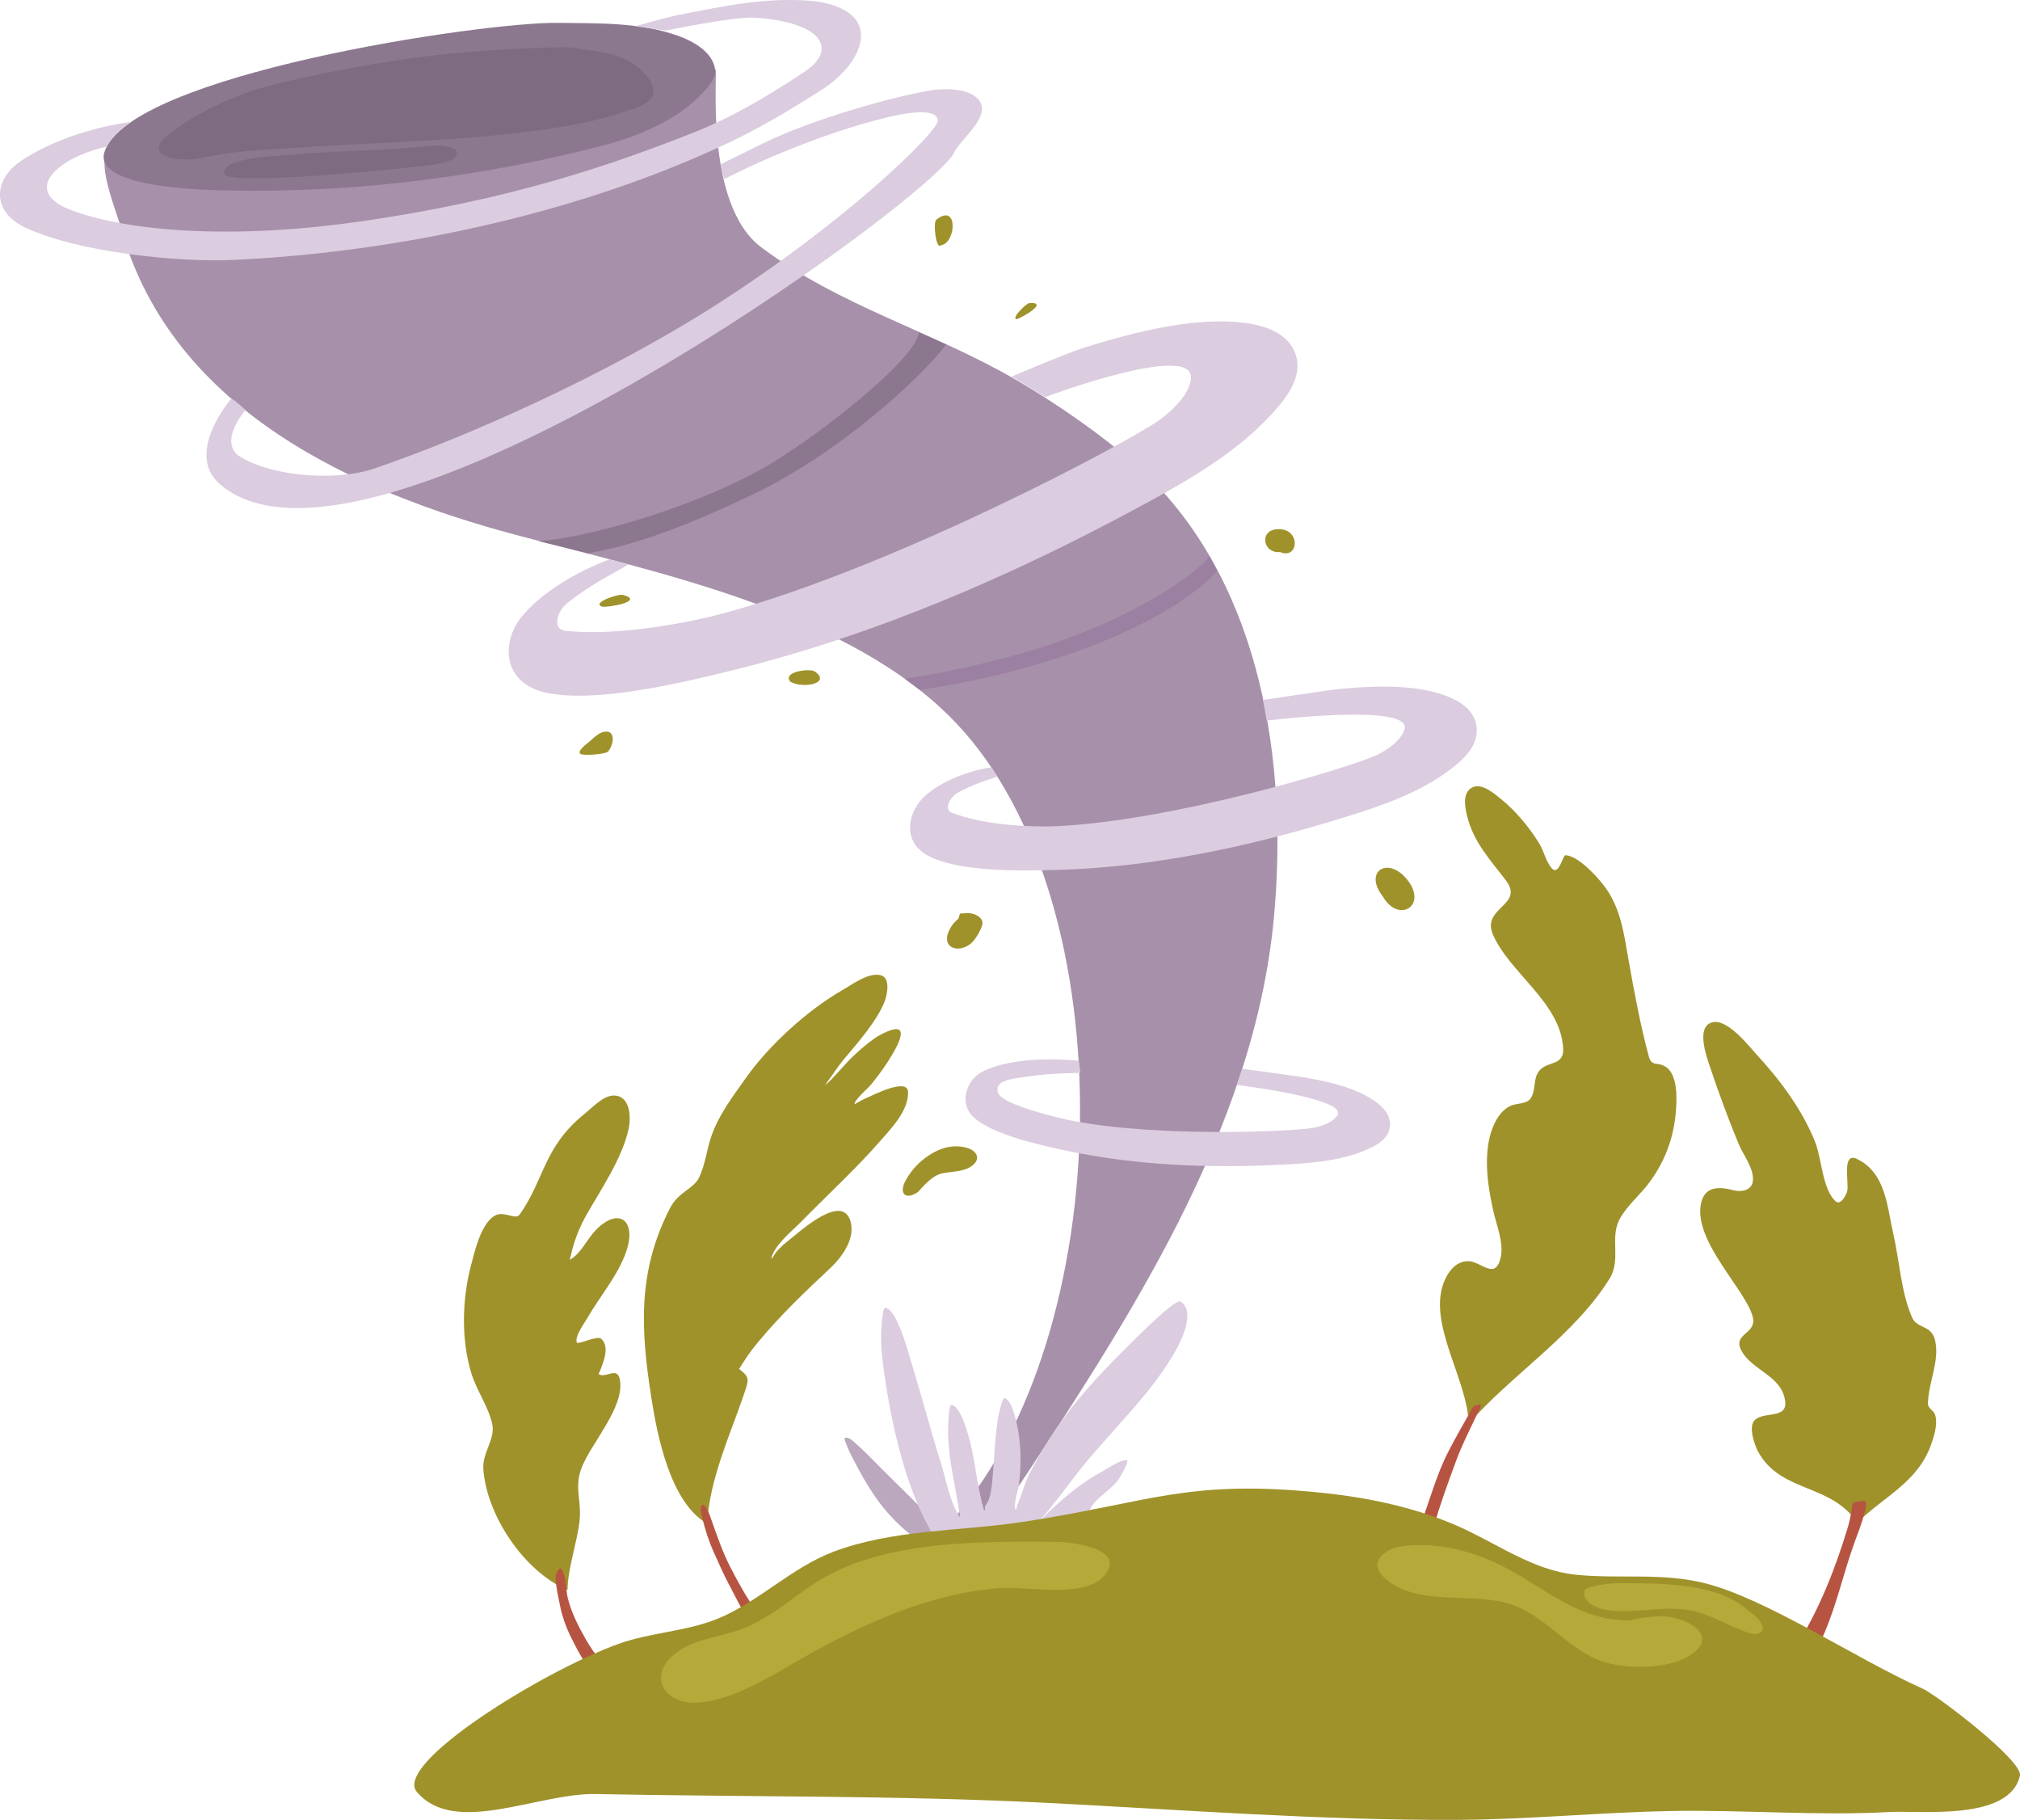 <svg id="_лой_2" xmlns="http://www.w3.org/2000/svg" width="1080" height="972.79" viewBox="0 0 1080 972.79"><g id="Cataclysms02_491976104"><g id="Cataclysms02_491976104-2"><path d="M494.54 825.35c1.89 1.37-4.58-2.9-6.5-4.22-3.68-2.53-7.02-5.79-10.17-8.95-7.91-7.93-14.56-18.57-19.76-28.49-2.01-3.83-4.08-7.6-5.62-11.66-.09-.23-1.39-2.98-.8-3.32 1.77-1.04 4.83 1.98 5.84 2.86 5.05 4.44 9.56 9.28 14.32 14.01 9.06 9.02 18.27 18.01 27.19 27.15 1.41 1.44 7.72 7.41 7.73 9.5.01 3.95-9.85 3.17-12.22 3.12h0z" fill="#bba7be" fill-rule="evenodd"/><path d="M509.66 811.88c86.94-98 93.21-328.67 1.57-425.32-56.45-59.53-159.18-80.25-236.05-100.81-83.48-22.34-182.77-65.54-210.27-163.19-2.94-10.43-10.83-28.7-8.72-39.87 1.5-7.93 50.68-7.83 56.54-8.06 59.89-2.39 119.77-.5 179.05-10.87 9.72-1.7 87.21-27.77 90.74-26.77 1.47.41-6.48 71.91 24.47 95.19 41.89 31.51 91.87 44.99 136.54 71.04 23.68 13.81 56.7 36.65 75.61 56.79 59.21 63.04 68.88 157.98 61.88 231.26-10.92 114.23-79.35 216.8-141.32 310.64-1.97 2.99-26.83 9.83-30.03 9.98h0z" fill="#a790aa" fill-rule="evenodd"/><path d="M55.83 81.3c-6.41 20.62 63.17 20.41 67.79 20.51 66.34 1.39 135.92-7.55 199.95-24.34 16.33-4.28 36.62-12.62 48.95-24.66 3.39-3.31 10.4-9.86 9.88-15.12-.98-9.84-11.76-15.64-19.96-18.58-20.33-7.29-42.84-6.61-64.11-6.89-41.06-.53-229.66 27.84-242.5 69.08h0z" fill="#8b788e" fill-rule="evenodd"/><path d="M287.93 289.23l26.48 6.52c30.94-5.26 63.21-19.63 87.85-31.33 45.58-21.63 89.7-61.84 103.6-80.22l-14.51-6.52c-1.69 13.15-44.54 48.23-75.3 67.77-36.3 23.06-99.2 41.94-128.13 43.79h0z" fill="#8b788e" fill-rule="evenodd"/><path d="M483.76 362.84l7.99 5.94c32.08-4.69 58.63-11.67 82.24-19.94 35.22-12.34 63.15-28.6 76.77-43.54l-4.1-8.04c-7.18 9.64-33.79 27.26-66.71 40.48-32.24 12.95-70.26 21.17-96.19 25.1h0z" fill="#9c80a1" fill-rule="evenodd"/><path d="M123.77 213s-25.42 29.15-6.2 45.81c77.73 67.4 381.54-152.76 392.79-177.6 2.78-6.15 17.4-17.32 14.25-25.46-3.49-9.03-19.89-8.62-26.79-7.46-23.36 3.91-64.45 16.13-88.3 27.6-5.74 2.77-24.38 12-24.38 12l2.04 7.86s10.83-5.51 19.1-9.16c20.52-9.05 43.24-17.62 64.98-23.1 4.87-1.23 29.83-7.72 30.16 1 .22 5.65-48.41 53.5-117.8 97.98-58.14 37.28-133.19 70.89-183.81 88.07-18.27 6.2-51.38 5.09-70.78-6-13.36-7.64 2.25-25.43 2.25-25.43-2.13-1.84-4.91-4.45-7.52-6.11h0z" fill="#dbccdf" fill-rule="evenodd"/><path d="M326.02 298.98s-30.08 10.4-46.73 30.23c-11.88 14.16-10.57 36.31 13.19 41.17 26.07 5.33 69.21-4.59 101.49-12.66 74.62-18.65 146-49.51 213.96-86.12 25.55-13.76 53.07-29.21 72.76-51.09 6.93-7.71 15.3-18.34 12.45-29.57-3.19-12.54-16.39-16.92-27.76-18.35-24.97-3.14-55 3.61-86.12 13.37-8.96 2.81-38.36 15.32-38.36 15.32l17.96 10.95s78.88-29.59 77.9-10.19c-.44 8.66-10.54 18.01-17.05 22.6-17.54 12.38-141.56 78.42-233.02 103.25-16.23 4.41-56.01 12.47-84.59 9.3-6.51-.72-4.96-9.89 1.36-14.95 6.16-4.93 14.05-10.09 20.92-13.86 1.32-.73 11.76-6.71 11.76-6.71l-10.14-2.69h0z" fill="#dbccdf" fill-rule="evenodd"/><path d="M530.07 410.15s-20.02 2.48-34.55 14.46c-10.36 8.55-13.71 25.25.75 32.85 15.86 8.34 45.67 8.18 68.09 7.58 51.83-1.38 103.87-12.39 154.78-28.26 19.14-5.96 39.87-12.85 56.75-25.84 5.94-4.57 13.37-11.08 13.65-19.92.31-9.87-7.41-15.33-14.49-18.31-15.57-6.52-36.28-6.53-58.28-4.48-6.33.59-41.49 5.93-41.49 5.93l2 11.03s77.97-9.64 73.66 4.64c-1.92 6.37-10.22 11.64-15.3 13.97-13.7 6.28-106.46 34.65-170.35 37.82-11.34.56-38.62-.1-56.51-7.25-4.07-1.62-1.34-8.19 3.71-10.9 4.92-2.64 11-5.15 16.16-6.81 1-.32 4.65-1.55 4.65-1.55l-3.23-4.97h0z" fill="#dbccdf" fill-rule="evenodd"/><path d="M576.85 567.03s-32.62-3.88-51.66 5.85c-8.54 4.36-13.17 17.4-3.78 25.1 10.3 8.45 31.89 13.51 48.19 17 37.68 8.05 76.87 9.57 115.93 7.58 14.68-.75 30.65-1.85 44.68-7.79 4.94-2.09 11.23-5.24 12.67-11.24 1.61-6.68-3.21-11.76-7.92-15.02-10.34-7.16-25.33-10.76-41.52-13.18-4.66-.7-29.35-4.03-29.35-4.03l-2.8 8.64s58.95 7.08 53.83 16.08c-2.28 4.02-9.03 6.17-13.04 6.88-10.79 1.91-81.87 5.18-128.53-3.76-8.28-1.58-37.29-8.61-39.86-14.76-1.26-3.02.26-5.56 4.22-6.8 4.68-1.46 9.8-1.8 13.72-2.43 9.29-1.49 26.01-1.63 26.01-1.63l-.8-6.5h0z" fill="#dbccdf" fill-rule="evenodd"/><path d="M378.08 814.45c-19.65-11.23-26.63-46.82-29.82-67.18-5.73-36.55-7.52-67.49 10.01-101.57 4.31-8.37 12.46-10.25 15.32-15.94 3.61-7.18 4.27-15.75 7.04-23.28 4.14-11.23 11.18-20.37 17.98-30.03 12.33-17.51 33.02-36.44 51.62-47.09 5.19-2.98 14.22-9.84 20.79-8.01 5.09 1.43 3.34 10.09 2.14 13.43-3.72 10.28-14.32 22.33-21.34 30.68-2.56 3.05-4.92 6.3-7.12 9.62-1.01 1.52-4.39 5.77-3.02 4.57 4.76-4.18 8.82-9.5 13.35-13.97 2.99-2.94 6.08-5.71 9.4-8.27 1.91-1.47 3.87-2.97 5.99-4.11 25.8-13.88-.38 21.86-5.58 27.4-1.42 1.52-8.19 7.53-7.95 9.56.02.16.28-.17.42-.25 2.27-1.34 4.57-2.56 7-3.57 2.73-1.14 20.91-10.53 21.19-2.72.35 9.89-9.02 19.52-14.99 26.32-13.18 15.03-28.09 28.69-42.09 42.95-4.81 4.9-14.4 12.52-15.99 19.58-.33 1.47 1.81-2.4 2.79-3.54 2.23-2.6 4.84-4.77 7.53-6.87 5.32-4.15 28.47-25.41 32.22-8.33 1.95 8.9-5.02 18.4-11.07 24.04-13.33 12.45-26.37 24.93-38.06 38.92-2.64 3.16-5.16 6.42-7.4 9.87-.3.46-3.33 5.09-3.29 5.12 5.68 4.38 5.43 5.32 2.56 13.67-7.6 22.21-18.3 45.08-19.65 69.03h0z" fill="#9f922a" fill-rule="evenodd"/><path d="M303.43 849.94c-23.19-9.88-43.33-39.93-45.01-64.76-.59-8.74 6.53-15.92 4.75-23.98-2.07-9.37-8.22-17.71-11.09-26.91-5.54-17.81-5.06-39.45-.38-57.36 1.95-7.46 5.25-22.54 12.69-27.02 5.13-3.08 11.14 2.62 13.48-.72 13.41-19.1 12.69-36.02 34.64-53.78 3.87-3.13 10.11-9.84 15.62-9.81 9.02.05 9.28 11.76 7.96 17.88-3.39 15.74-15.01 32.6-22.9 46.58-2.58 4.57-4.61 9.43-6.23 14.42-.7 2.16-1.27 4.32-1.69 6.56-.14.74-1.03 2.6-.38 2.23 5.84-3.35 9.12-11.18 13.79-15.9 12.28-12.42 21.81-4.9 16.13 11.64-4.41 12.83-14.08 23.85-20.8 35.57-1.43 2.5-6.89 9.87-5.61 13.02.55 1.37 10.95-3.87 13.01-1.99 4.54 4.13 1.53 11.63-.26 16.28-.04.12-1.16 2.61-1.07 2.66 4 2.49 10.21-4.73 11.43 3.47 2.13 14.3-14.88 32.91-20.17 45.64-4.77 11.47-.19 17.89-1.5 29.48-1.3 11.45-6.25 25.13-6.41 36.79h0z" fill="#9f922a" fill-rule="evenodd"/><path d="M785.19 760.97c-.38-22.97-21.49-52.45-13.51-74.8 2.07-5.79 6.37-11.97 13.19-12.04 6.84-.07 14.73 10.73 17.51-2.16 1.65-7.69-2.23-17-3.92-24.44-2.83-12.37-5.06-27.18-1.97-39.79 1.54-6.31 4.97-13.8 11.2-16.66 2.93-1.34 8.25-.92 10.39-3.6 3.41-4.29 1.27-10.53 4.82-15 4.42-5.59 13.38-2.43 12.85-12.13-1.33-24.36-28.27-39.93-37.42-60.5-6.66-14.98 17.03-15.8 6.77-29.28-8.45-11.11-17.35-20.41-20.78-34.67-1.13-4.73-2.56-12.34 2.9-15.01 5.02-2.46 11.46 3.14 15.07 6.04 8.01 6.43 15.48 15.38 20.82 24.21 2.44 4.02 3.52 9.86 6.79 13.23 3.55 3.64 5.74-7.25 7.02-7.21 6.64.21 15.98 10.47 19.86 15.25 9.82 12.12 11.46 26.82 14.08 41.6 2.96 16.71 6.21 33.99 10.59 50.39 1.64 6.13 4.41 2.92 9.07 5.82 4.51 2.8 5.65 10.22 5.76 15.04.35 17.18-4.02 32.48-14.12 46.38-4.95 6.81-11.84 12.29-16.01 19.66-5.78 10.19.83 21.79-5.58 32.17-18.58 30.04-52.26 51.29-75.36 77.51h0z" fill="#9f922a" fill-rule="evenodd"/><path d="M993.03 813.99c-13.89-20.71-39.32-16.07-51.99-36.19-1.2-1.91-2.13-3.88-2.83-6.01-1.16-3.5-3.11-10.21.41-13.08 5.69-4.63 19.72.63 14.96-13.31-3.53-10.34-17.09-13.74-22.34-23.07-5.59-9.94 8.73-8.78 5.74-18.94-4.32-14.64-31.29-39.93-27.62-59.65 1.85-9.91 9.88-9.5 17.49-7.49 3.93 1.04 9.59.23 10.3-4.72.95-6.62-5.16-14.22-7.58-20.05-5.72-13.78-10.8-27.72-15.55-41.86-1.64-4.88-6.97-19.93.64-22.9 8.34-3.25 20.18 12.27 24.71 17.18 12.45 13.52 24.23 29.27 31.1 46.55 3.5 8.81 3.86 24.99 10.82 31.59 2.88 2.72 5.83-3.39 6.33-5.38 1.07-4.26-3.04-21.04 5.12-17.19 15.64 7.38 16.23 25.85 19.52 40.08 3.24 14.04 4.16 31.13 9.94 44.45 2.93 6.77 10.55 3.78 12.49 12.83 2.33 10.85-3.64 22.27-3.9 33.17-.08 3.18 3.04 3.54 3.91 6.52 1.38 4.75-.57 11.01-2.15 15.48-7.28 20.56-25.37 27.86-39.52 41.96h0z" fill="#9f922a" fill-rule="evenodd"/><path d="M316.91 894.71c-4.79-6.36-8.68-13.41-12.13-20.57-2.25-4.66-4.07-9.76-5.13-14.83-1.14-5.45-2.53-11.27-2.64-16.87-.01-.79 2.1-4.87 2.86-3.97 3.21 3.86 2.51 10.96 3.66 15.62 1.98 8.04 5.65 15.1 9.7 22.23 2.34 4.11 5.03 8.21 8.36 11.59.5.5 3.95 2.9 3.94 3.3-.02.81-6.1 1.94-6.82 2.05l-1.79 1.45z" fill="#b75441" fill-rule="evenodd"/><path d="M406.2 873.06c-7.19-6.87-11.72-17.22-16.35-25.9-3-5.63-5.51-11.38-8.12-17.2-2.75-6.12-4.88-12.56-6.36-19.11-.32-1.44-1.89-5.78.69-6.58.31-.1 1.17 1.19 1.31 1.39 1.2 1.75 1.98 3.9 2.68 5.89 3.12 8.85 6.17 17.86 10.46 26.22 4.16 8.12 8.56 15.94 13.78 23.43 1.83 2.64 5.98 5.62 7.18 8.47.36.84-4.51 3.06-5.07 3.17l-.19.2z" fill="#b75441" fill-rule="evenodd"/><path d="M754.54 829.37c4.1-10.92 7.64-22.05 11.48-33.06 2.44-6.99 4.98-13.91 8.39-20.48 3.69-7.12 7.64-14.11 11.63-21.06 1.26-2.19 1.37-3.3 3.85-3.71.22-.04 1.52-.37 1.67-.21.83.86-2.27 5.98-2.68 6.84-3.57 7.59-7.32 14.99-10.25 22.87-4.36 11.77-8.79 23.9-12.21 35.98-.99 3.5-1.62 7.24-2.13 10.85-.17 1.2.12 4.14-.44 5.15-.23.42-2.26-.1-2.59-.18-2.16-.58-5.68-1.89-7.45-3.17l.72.18z" fill="#b75441" fill-rule="evenodd"/><path d="M960.36 879.87c12.27-19.29 20.99-41.62 27.59-63.48.89-2.96 1.48-5.97 2.02-9.01.14-.81.11-3.15.7-3.81.65-.74 6.13-1.84 6.77-.82.94 1.5-.22 4.68-.61 6.17-1.45 5.52-3.56 10.75-5.49 16.1-5.65 15.65-9.1 31.78-15.64 47.21-1.41 3.34-3.07 6.7-4.16 10.17-.08.26-.89 3.51-1.03 3.53-3.94.46-7.47-2.79-10.06-5.36l-.08-.7z" fill="#b75441" fill-rule="evenodd"/><path d="M502.21 825.38c-17.52-24.83-26.22-66.03-30.09-96.06-1.06-8.23-1.5-16.37-.42-24.63.05-.4.57-5.56 1.41-5.58 6.1-.19 12.28 23.04 13.61 27.36 5.78 18.81 10.76 37.83 16.63 56.62 2.7 8.62 4.6 20.22 9.79 27.76.27.4.0-.97-.06-1.44-.27-1.87-.62-3.72-.93-5.58-.33-2-1.07-6.17-1.33-7.63-2.03-11.06-4.2-22.08-3.89-33.39.01-.56.35-11.87 1.56-11.81 4.27.23 7.36 10.34 8.33 13.29 4.69 14.25 5.14 29.6 9.53 43.72.23.73.18-1.53.28-2.29.18-1.24 1.16-2.11 1.67-3.28 1.43-3.26 1.8-6.84 2.16-10.33 1.2-11.35 1.34-22.72 3.11-34.04.06-.37 2.25-11.17 3.48-10.76 3.21 1.09 4.84 7.08 5.59 9.76 3.33 11.81 3.72 24.97 2.05 37.06-.23 1.65-3.1 10.95-1.79 12.72.51.7.73-1.57 1.06-2.38 1.11-2.72 2.09-5.51 3.03-8.29 2.7-8 6.85-15.16 11.16-22.39 14.24-23.88 33.38-43.05 53.13-62.33 2.52-2.46 17.53-17.06 19.83-15.71 8.51 5.01.28 21.42-3.22 27.43-13.24 22.73-32.84 40.69-49.31 61-5.33 6.56-10.22 13.49-15.55 20.07-1.51 1.87-3.05 3.73-4.56 5.61-1 1.25-4.22 4.79-3.1 3.66 10.34-10.43 21.61-20.46 34.72-27.37 2.14-1.13 9.98-6.62 12.55-5.5 1.09.47-3.73 8.81-3.76 8.85-3.98 6.76-12.44 10.28-16.1 17.15-.55 1.04 2.36-.17 3.54-.23 1.82-.1 8.31-.87 7.21 2.7-2.64 8.55-12.63 11.71-19.65 10.77-19.96-2.65-52.25-.96-71.66 5.52h0z" fill="#dbccdf" fill-rule="evenodd"/><path d="M222.87 957.85c-12.75-15.05 67.05-64.32 107.45-79 17.3-6.29 36.44-6.67 53.39-13.6 21.91-8.96 39.54-27.31 61.77-35.74 31.75-12.05 67.99-10.95 101.14-15.95 68.44-10.34 88.16-23.35 162.11-15.39 23.92 2.57 48.44 7.85 70.55 17.53 20.93 9.17 40.02 23.67 63.24 26.05 23.07 2.36 45.56-1.21 68.5 4.42 33.39 8.2 81.31 40.62 116.74 56.38 7.54 3.36 54.02 38.72 52.2 46.65-5.61 24.36-52.97 18.47-70 19.41-38.45 2.11-78.02-1.27-116.67-.54-38.32.72-76.46 4.58-114.9 4.73-72.15.26-145.4-5.33-217.4-9.03-80.4-4.14-161.87-3.16-242.44-4.78-31.03-.63-75.41 22.79-95.67-1.13h0z" fill="#9f922a" fill-rule="evenodd"/><path d="M512.44 491.05c-1.67 1.38-3.03 2.84-4.14 4.73-7.17 12.11 6.97 15.09 13.18 5.85 1.43-2.12 3.05-4.75 3.67-7.3 1.09-4.46-5.46-6.61-8.65-6.23-4.19.51-2.79-.74-4.06 2.94h0z" fill="#9f922a" fill-rule="evenodd"/><path d="M490.62 637.32c3.68-3.82 7.55-8.73 12.85-10.02 5.23-1.26 11.44-.7 16-3.97 5.06-3.62 3.03-8.01-2.08-9.62-6.19-1.95-12.44-.79-18.04 2.25-6.34 3.44-11.78 8.78-15.21 15.15-3.7 6.89-.02 10.53 6.48 6.2h0z" fill="#9f922a" fill-rule="evenodd"/><path d="M739.36 479.25c8.18 14.15 23.4 5.42 13.8-7.98-10.22-14.26-24.67-5.94-13.8 7.98h0z" fill="#9f922a" fill-rule="evenodd"/><path d="M684.39 295.09c10.23 4.4 11.33-13.41-1.93-12.18-9.3.87-7.18 13.07 1.93 12.18h0z" fill="#9f922a" fill-rule="evenodd"/><path d="M422.53 364.39c6.92 3.98 22.26.79 13.01-5.51-2.42-1.64-17.39.0-13.01 5.51h0z" fill="#9f922a" fill-rule="evenodd"/><path d="M543.54 170.62c2.65-.66 17.6-9.2 6.87-8.64-1.73.09-10.04 8.41-6.87 8.64h0z" fill="#9f922a" fill-rule="evenodd"/><path d="M503.13 131.07c8.04-1.06 9.39-23.01-2.59-13.6-1.69 1.32-.23 16.39 2.59 13.6h0z" fill="#9f922a" fill-rule="evenodd"/><path d="M321.96 324.29c3.7.49 22.85-2.97 11.23-6.27-2.74-.78-17.19 4.31-11.23 6.27h0z" fill="#9f922a" fill-rule="evenodd"/><path d="M310.3 402.97c1.3 1.12 13.51.28 14.81-1.25 2.93-3.47 4.11-10.9-1.17-10.65-3.43.17-5.71 2.73-8.51 5.06-3.31 2.77-6.75 5.45-5.14 6.84h0z" fill="#9f922a" fill-rule="evenodd"/><path d="M464.09 833.3c-32.39 10.03-39.86 24.51-62.87 35.56-12.88 6.18-29.78 6.27-40.86 15.54-14.39 12.04-4.7 26.94 13.04 25.69 20.55-1.45 43.05-16.93 60.52-26.54 31.38-17.26 64.64-31.92 100.54-34.67 15.47-1.18 48.44 6.66 57.6-8.87 7.57-12.86-20.1-15.76-27.02-15.83-31.98-.34-70-.46-100.95 9.13h0z" fill="#b5a939" fill-rule="evenodd"/><path d="M871.25 866.18c-29.35.22-47.67-19.98-72.61-31.28-15.03-6.81-32.89-10.64-49.32-8.31-9.56 1.36-18.25 8.94-8.63 17.29 17.47 15.16 46.38 6.83 67.22 13.72 19.58 6.48 32.41 26.94 52.58 31.61 12.14 2.81 31.39 2.79 42.51-4.01 18.33-11.22-3.15-21.7-15.5-21.24-5.58.2-10.83 1-16.25 2.22h0z" fill="#b5a939" fill-rule="evenodd"/><path d="M935.52 861.64c-16.16-15.41-45.6-15.18-66.57-15.38-5.75-.06-11.58.29-17.16 1.76-1.61.43-4.64.83-4.79 2.96-.48 6.9 9.33 9.47 14.41 9.97 15.5 1.5 30.72-3.52 46.1.73 7.99 2.21 15.45 6.63 23.2 9.56 2.43.92 6.39 2.84 9.13 2.04 6.65-1.95-1.13-10.22-4.32-11.64h0z" fill="#b5a939" fill-rule="evenodd"/><path d="M70.38 65.1c-34.46 4.76-58.15 18.81-64.17 25.03-9.59 9.91-8.87 24.06 7.72 31.72 28.65 13.23 82.03 18.41 110.44 17.11 82.19-3.76 172.42-22.14 249.19-55.4 25.32-10.97 40.57-19.52 65.89-35.65 11.65-7.42 21.81-19.53 20.81-30.31-1.12-12.01-16.16-16.15-25.94-17.06-24.2-2.23-47.47 2.73-71.16 7.39-7.73 1.53-23.53 6.12-23.53 6.12l16.46 2.28s36.34-7.55 47.13-6.88c37.03 2.3 44.78 17.18 26.88 28.92-7.77 5.1-32.59 22-59.27 32.49-41.27 16.23-96.34 36.05-180.73 47.86-75.3 10.54-129.54 2.97-154.06-7.22-10.42-4.33-15.15-11.69-6.52-20.11 9.81-9.56 27.74-13.06 27.74-13.06.0.0 1.8-5.52 13.1-13.25h0z" fill="#dbccdf" fill-rule="evenodd"/><path d="M305.91 25.48c-5.36-.84-37.63.88-54.62 2.25-34.66 2.81-67.41 8.74-101.21 16.53-18.1 4.17-38.19 12.42-53.61 23-4.39 3.01-18.38 11.87-7.7 16.28 9.42 3.89 21.26.26 30.71-1.26 11.06-1.79 22.84-2.22 34.01-3.01 46.4-3.29 92.31-3.58 138.44-10.16 14.19-2.02 28.25-4.69 41.85-9.41 4.45-1.54 10.1-2.75 13.57-6.25 4.96-5.02-.12-11.48-3.92-15.43-9.58-9.95-24.72-10.52-37.51-12.54h0z" fill="#7d6b80" fill-rule="evenodd"/><path d="M119.98 92.83c1.27 6.06 73.21-.52 99.33-3.38 7.13-.78 15.2-1.13 21.83-3.87 3.56-1.47 4.61-5.2.33-6.59-5.81-1.9-10.62-1.13-16.71-.52-22.76 2.28-46.93 2.03-69.68 4.31-5.11.51-36.94 1.22-35.1 10.06h0z" fill="#7d6b80" fill-rule="evenodd"/></g></g></svg>